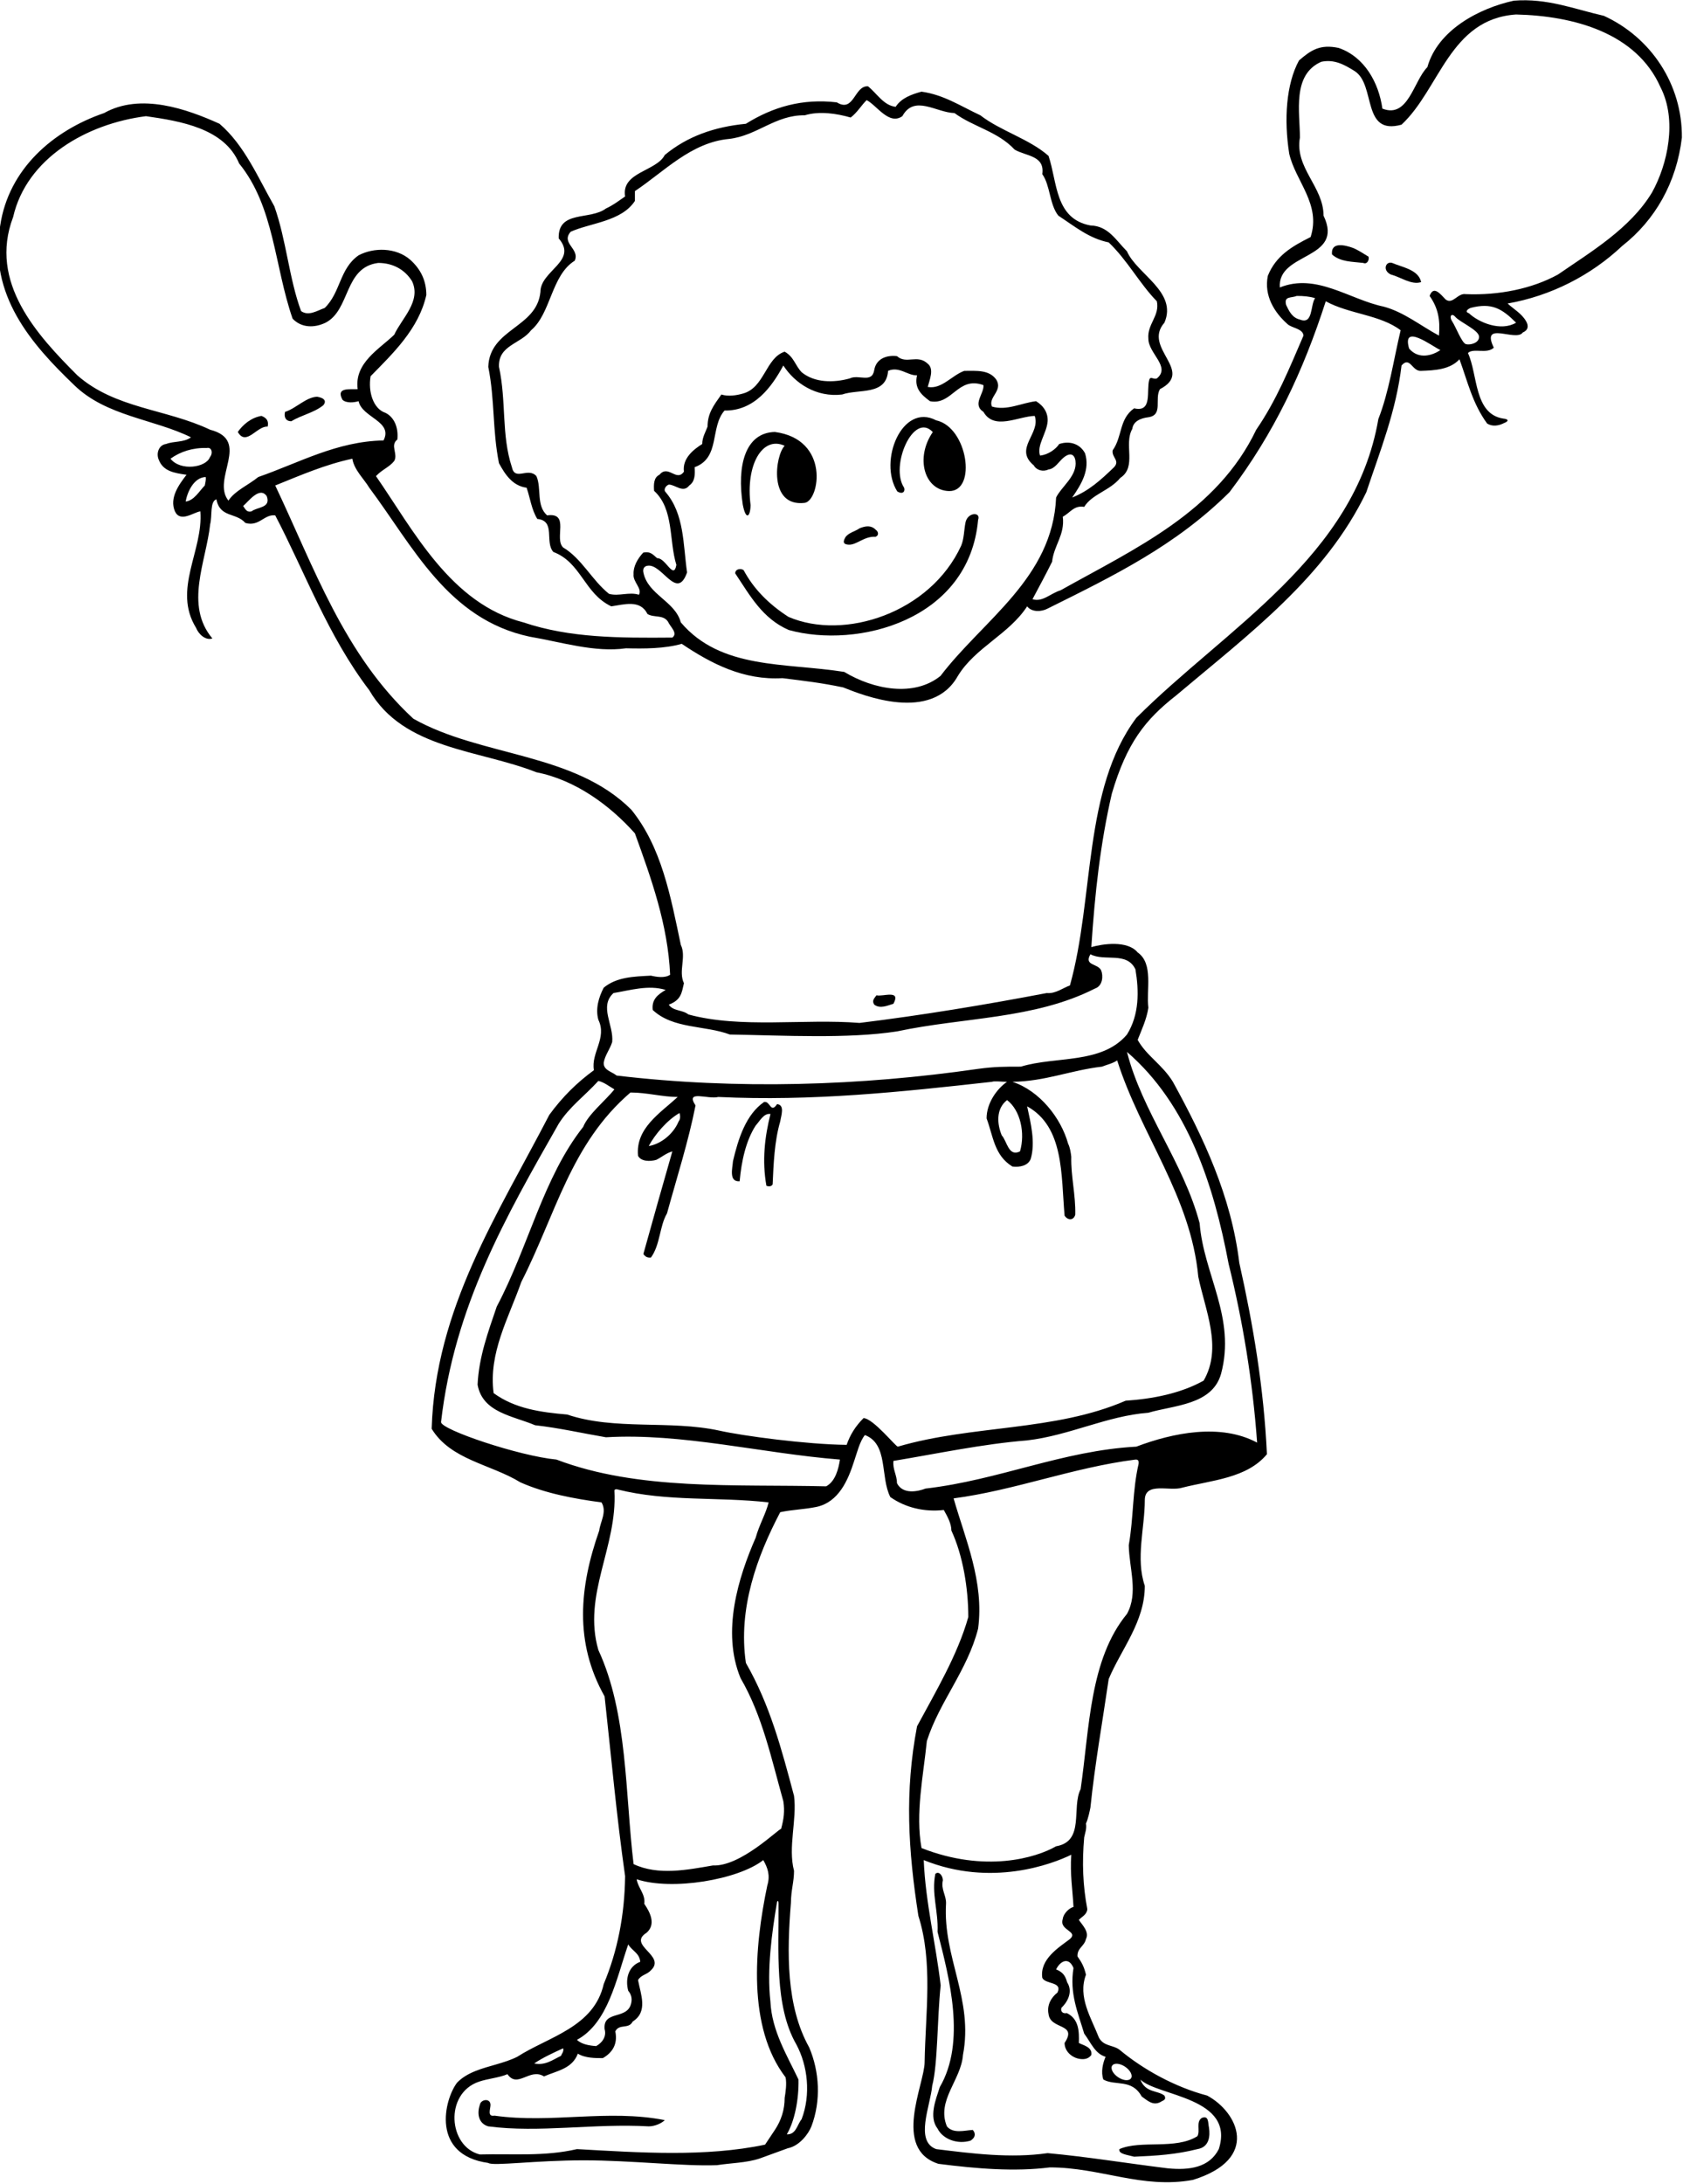 <?xml version="1.0" encoding="UTF-8"?>
<svg xmlns="http://www.w3.org/2000/svg" xmlns:xlink="http://www.w3.org/1999/xlink" width="472pt" height="612pt" viewBox="0 0 472 612" version="1.1">
<g id="surface1">
<path style=" stroke:none;fill-rule:nonzero;fill:rgb(0%,0%,0%);fill-opacity:1;" d="M 449.812 4.438 C 441.562 2.562 433.938 -0.562 424.562 0.188 C 414.812 2.312 403.188 8.438 400.312 18.812 C 396.438 22.688 394.938 33.312 387.688 30.438 C 386.688 23.188 382.688 15.938 375.438 13.438 C 370.188 12.312 367.641 14.078 364.312 16.938 C 360.688 23.562 360.062 33.531 361.562 43.062 C 363.312 50.812 370.562 57.188 367.562 66.438 C 362.312 69.062 357.812 71.688 355.562 77.312 C 354.438 82.938 357.457 87.617 361.062 90.812 C 362.188 91.938 365.438 92.062 365.562 94.062 C 361.562 103.312 358.062 112.062 352.312 120.438 C 341.312 143.438 318.438 153.688 297.438 165.438 C 294.562 166.312 292.438 168.812 289.562 167.938 C 291.312 164.688 293.312 160.938 295.062 157.438 C 295.562 152.812 298.688 149.938 298.062 144.812 C 300.188 143.688 301.188 141.562 304.062 142.062 C 306.312 138.438 311.188 137.562 314.188 133.938 C 318.938 130.812 315.062 124.562 317.562 120.188 C 317.812 118.062 319.938 117.188 322.062 116.938 C 326.312 116.312 323.688 111.812 325.312 109.062 C 335.188 103.938 320.312 97.562 326.562 90.438 C 330.312 81.812 318.812 76.812 316.062 70.438 C 312.938 67.312 310.812 63.312 305.812 63.188 C 295.812 61.312 296.562 51.062 294.062 43.688 C 288.688 38.938 280.562 36.688 274.938 32.312 C 269.312 29.688 264.688 26.562 258.438 25.688 C 255.688 26.438 252.812 27.438 251.188 29.938 C 247.812 29.562 245.938 26.188 243.438 24.188 C 239.562 23.938 239.562 31.688 234.688 28.688 C 225.062 27.562 216.812 29.938 209.188 34.688 C 200.312 35.562 192.812 38.188 186.438 43.438 C 184.062 48.062 174.188 48.188 175.312 55.062 C 173.312 56.438 172.062 57.438 169.938 58.438 C 165.438 61.812 156.438 58.812 156.688 66.812 C 162.188 73.188 151.562 75.812 151.562 81.812 C 150.562 91.938 137.312 92.062 136.938 102.812 C 138.812 112.188 138.062 120.438 139.938 129.812 C 141.688 133.062 143.812 136.188 147.688 136.688 C 148.688 139.562 149.062 142.812 150.688 145.438 C 155.938 145.938 152.688 151.938 155.188 154.688 C 163.062 157.688 163.812 166.312 171.438 169.938 C 174.938 169.438 179.562 167.938 181.562 172.062 C 183.312 173.188 185.938 172.188 187.312 174.188 C 188.062 175.812 190.188 177.438 188.562 178.688 C 173.688 178.812 159.812 178.812 146.812 174.438 C 126.312 169.188 115.938 148.562 105.438 133.438 C 107.188 131.562 109.188 130.938 110.562 129.188 C 111.688 127.188 109.312 124.812 111.438 123.188 C 111.812 119.688 110.438 116.805 108.062 115.688 C 104.688 114.562 103.188 109.812 103.938 105.438 C 110.188 99.062 117.438 92.188 119.562 82.688 C 119.562 78.688 118.031 75.484 115.062 72.812 C 111.062 69.312 104.812 69.312 100.562 71.562 C 95.188 75.312 95.562 81.938 91.062 86.312 C 88.938 87.062 86.562 88.688 84.438 87.188 C 81.062 78.062 80.312 67.312 76.938 57.812 C 72.312 49.688 68.562 40.688 61.562 34.688 C 52.438 30.562 39.438 25.938 29.188 31.688 C 14.938 36.562 2.438 47.312 0.062 63.188 C -3.312 82.688 8.812 96.438 20.812 107.938 C 29.812 116.688 43.188 117.438 53.562 122.562 C 51.562 124.062 48.812 123.562 46.562 124.438 C 44.562 124.688 43.688 127.062 44.562 128.938 C 45.812 132.062 48.812 132.562 52.312 133.062 C 50.188 135.812 47.438 139.562 49.062 143.312 C 50.562 146.562 54.312 143.562 56.188 143.312 C 57.062 154.312 48.348 165.188 54.973 175.938 C 55.723 177.812 57.688 179.562 59.562 178.938 C 51.688 169.562 57.812 157.438 58.938 146.938 C 59.562 144.562 58.812 140.562 60.688 139.938 C 61.703 145.172 66.188 143.562 68.812 146.562 C 72.688 147.688 74.062 144.062 77.188 144.438 C 85.562 160.438 91.938 178.188 103.562 193.438 C 113.188 210.062 134.312 210.062 150.438 216.438 C 161.312 218.562 171.062 225.688 178.062 233.562 C 182.688 246.312 187.312 259.188 187.938 273.188 C 186.438 274.188 184.188 273.812 182.562 273.438 C 177.688 273.688 172.938 273.812 169.312 276.812 C 167.938 279.438 166.938 282.688 167.812 285.812 C 170.312 290.938 165.688 295.062 166.562 299.938 C 161.938 303.312 157.812 307.312 154.062 312.438 C 139.688 340.188 122.062 366.688 121.062 400.438 C 126.438 409.188 137.562 410.312 145.938 415.438 C 152.938 418.562 161.188 420.062 168.688 421.062 C 170.312 423.688 168.312 426.562 168.062 428.938 C 162.5 444.75 161 460.25 169.562 475.438 C 171.438 492.562 172.938 509.188 175.312 525.812 C 175.188 536.688 173.188 546.812 169.312 556.062 C 166.562 568.188 153.812 570.812 145.062 576.438 C 141.445 578.246 137.121 578.918 133.379 580.414 C 131.43 581.191 129.641 582.191 128.188 583.688 C 124.562 588.438 120.793 603.953 136.938 606.188 C 138.211 607.145 150.102 605.449 163.793 605.453 C 176.969 605.457 191.805 607.18 201.062 606.812 C 205.062 606.188 209.312 606.188 213.062 604.938 L 220.926 602.074 C 224.242 601.43 226.758 597.996 227.562 595.938 C 230.312 588.688 229.812 580.562 226.938 573.812 C 220.438 562.188 220.688 547.188 221.812 533.312 C 221.859 529.547 222.688 527.438 222.688 524.312 C 220.938 517.688 223.562 509.938 222.688 503.312 C 219.188 490.188 215.938 477.812 209.188 466.062 C 206.938 450.812 212.312 436.188 218.812 423.812 C 222.312 423.062 225.438 423.062 229.062 422.312 C 235.188 420.938 237.812 414.938 239.562 409.438 C 240.297 407.359 241.078 404 242.562 402.188 C 249.188 404.688 246.812 413.938 249.688 419.562 C 253.938 422.562 259.312 423.812 264.688 423.188 C 265.812 425.188 266.812 427.062 266.812 428.938 C 270.062 435.938 271.562 445.188 271.562 453.188 C 268.562 463.812 262.438 474.062 257.188 483.812 C 253.688 502.188 254.688 518.438 257.562 536.938 C 261.688 549.938 259.562 563.938 259.312 577.938 C 259.312 584.062 250.125 602.285 263.188 606.438 C 273.938 607.812 284.562 608.688 294.438 607.438 C 308.688 607.438 320.312 613.562 334.562 610.938 C 353.52 605.055 347.168 591.93 338.562 587.312 C 329.562 584.938 320.688 580.062 313.938 574.438 C 312.062 573.062 309.562 573.562 308.188 571.062 C 306.062 565.562 302.188 559.688 304.562 553.438 C 304.062 551.312 303.438 550.062 302.188 548.312 C 302.062 545.938 304.062 545.562 304.562 543.438 C 305.562 541.438 303.562 539.562 302.562 538.062 C 303.562 537.062 304.812 536.562 304.938 535.062 C 303.688 528.438 303.438 522.062 304.062 514.938 C 304.312 513.688 304.812 512.562 304.562 511.062 C 305.215 509.633 305.609 507.516 305.812 506.562 C 307.062 494.438 309.188 482.562 310.938 470.562 C 314.438 462.188 321.062 454.562 321.062 444.438 C 318.438 436.812 321.062 428.188 321.062 420.438 C 321.062 415.188 328.062 418.062 331.562 416.938 C 339.938 414.812 349.688 414.312 355.312 407.562 C 354.438 388.938 351.438 371.188 347.562 353.938 C 345.312 335.188 337.438 318.688 328.938 303.188 C 325.938 298.312 321.562 295.938 319.062 291.438 C 320.188 288.562 321.562 285.688 322.062 282.438 C 321.438 277.438 323.562 270.062 319.062 266.938 C 316.188 263.438 309.062 264.562 306.062 265.438 C 307.062 250.312 308.562 236.562 311.812 222.438 C 316 208.219 321.188 201.688 329.812 194.938 C 350.438 177.562 371.688 161.812 383.188 137.938 C 387.062 126.312 391.562 115.188 393.062 102.438 C 395.438 99.688 396.062 104.188 398.562 103.938 C 402.438 103.812 406.688 103.562 409.312 100.688 C 411.562 106.812 412.938 113.062 417.062 118.688 C 418.551 119.648 420.344 119.324 421.801 118.574 C 423.344 117.984 422.953 117.434 421.617 117.316 C 413.359 116.043 414.496 105.023 411.688 98.938 C 413.188 97.438 417.062 99.312 418.938 97.438 C 415.188 89.688 425.188 95.938 427.062 93.188 C 428.562 92.562 428.812 91.344 427.938 89.938 C 426.688 87.812 424.562 86.688 422.812 85.062 C 434.938 82.938 446.188 77.188 454.938 68.938 C 464.188 61.688 470.188 51.188 471.688 38.562 C 471.812 23.562 462.938 10.438 449.812 4.438 Z M 364.562 89.562 C 362.438 89.062 361.562 87.312 360.688 85.438 C 360.062 82.938 362.027 83.594 363.688 82.938 C 365.562 82.938 367.188 83.062 368.812 83.562 C 367.438 85.562 368.312 91.062 364.562 89.562 Z M 179.188 166.688 C 176.438 165.812 173.562 167.188 170.812 166.438 C 166.062 162.688 163.188 156.562 157.938 153.438 C 155.312 150.938 159.938 143.562 153.438 144.438 C 150.312 141.688 151.938 136.812 150.438 133.438 C 148.062 130.812 144.438 134.938 143.562 130.938 C 140.562 121.812 142.062 112.562 139.938 102.812 C 139.688 96.688 146.062 96.438 148.938 92.562 C 154.562 87.812 154.562 77.188 161.188 73.062 C 162.688 69.688 157.188 68.188 160.062 64.938 C 165.688 62.438 174.312 62.062 178.062 56.312 C 178.062 55.438 178.062 54.562 178.062 53.562 C 186.312 48.062 193.812 39.938 204.438 38.938 C 212.312 38.062 217.438 32.188 225.688 32.312 C 229.812 31.062 234.688 31.812 238.562 32.938 C 240.312 31.688 241.812 29.188 243.062 28.062 C 245.938 29.562 249.312 35.188 253.062 32.562 C 256.438 26.438 262.562 31.562 267.688 31.688 C 272.938 35.562 279.812 36.812 284.562 41.938 C 287.812 43.812 293.062 43.562 292.312 48.812 C 294.562 51.938 294.312 57.312 296.812 60.438 C 301.562 63.562 305.438 66.812 310.938 67.938 C 316.188 72.938 319.562 79.438 324.438 84.438 C 325.312 88.562 321.688 90.812 322.062 94.938 C 322.062 99.062 328.438 102.812 324.438 106.062 C 323.438 106.438 322.688 105.312 322.312 106.438 C 321.438 109.438 323.312 115.688 318.062 114.438 C 313.812 117.438 314.812 122.312 312.062 126.188 C 311.688 128.188 314.188 129.062 312.438 130.938 C 308.812 134.438 305.375 137.594 300.688 139.438 C 303.422 135.52 305.688 131.562 304.312 127.062 C 302.938 124.438 300.062 123.438 297.062 124.438 C 296.062 125.938 293.938 127.438 291.688 127.688 C 290.688 124.812 293.562 121.438 293.812 118.062 C 293.938 115.812 292.812 113.812 290.562 112.438 C 286.438 112.938 282.312 115.188 278.188 113.938 C 277.062 111.312 281.312 109.562 279.438 106.438 C 277.438 103.562 273.812 103.938 270.438 103.938 C 266.938 105.188 264.062 109.188 260.188 108.438 C 260.688 106.438 262.062 103.438 260.188 101.938 C 257.312 99.188 254.188 102.188 251.562 99.812 C 248.438 99.438 245.688 100.688 245.188 103.688 C 244.562 107.562 240.812 104.812 238.312 106.062 C 233.812 107.312 228.438 107.312 224.812 104.312 C 222.938 102.312 222.688 100.062 220.062 98.562 C 214.688 100.312 214.438 108.688 208.312 110.312 C 206.562 110.812 204.188 111.188 202.312 110.562 C 200.188 113.562 198.438 115.812 198.438 119.562 C 197.938 120.938 196.938 122.562 196.938 124.438 C 194.562 125.938 191.312 128.438 191.812 132.188 C 189.688 135.188 187.438 130.062 184.938 133.062 C 183.312 133.812 183.312 135.812 183.438 137.562 C 189.062 142.688 187.562 151.438 189.688 158.312 C 188.938 162.688 186.688 156.312 184.312 156.438 C 183.312 155.688 182.562 154.391 180.391 154.883 C 178.812 156.578 177.562 158.766 177.688 160.938 C 177.438 163.062 180.188 164.938 179.188 166.688 Z M 180.438 160.438 C 180.219 159.391 180.688 158.688 181.562 158.562 C 185.688 157.812 189.812 168.562 192.688 160.438 C 191.562 152.562 191.938 144.062 186.688 137.938 C 185.938 137.188 186.812 136.062 187.562 135.812 C 189.438 135.812 191.562 138.312 193.312 136.062 C 194.938 134.938 194.938 132.938 194.812 130.938 C 202.062 128.312 199.062 119.812 203.188 115.062 C 211.562 115.188 216.438 108.438 219.688 102.438 C 222.938 107.438 228.938 111.438 236.188 110.562 C 240.812 108.938 248.562 110.938 249.062 103.938 C 252.188 102.562 254.562 105.312 257.188 105.188 C 256.312 108.812 258.438 110.688 260.812 112.438 C 267.062 113.688 268.562 105.312 275.812 107.938 C 276.062 110.312 272.562 113.312 275.812 115.438 C 278.812 120.688 285.562 116.688 290.188 116.562 C 291.938 121.562 284.188 125.688 289.938 130.438 C 290.688 131.812 292.562 132.312 294.062 131.562 C 295.859 131.406 296.973 129.297 298.348 128.195 C 300.621 126.375 301.684 127.836 301.664 129.938 C 301.633 133.746 297.578 136.547 296.188 139.438 C 295.188 162.062 275.762 173.688 263.762 189.438 C 256.352 195.406 245.059 193.297 236.762 188.312 C 220.137 185.688 202.188 187.688 190.938 174.438 C 189.312 168.438 181.688 166.688 180.438 160.438 Z M 57.438 136.062 C 55.938 137.562 54.438 140.312 52.062 140.562 C 52.562 137.812 54.375 133.805 57.688 133.688 C 57.812 134.562 57.562 135.312 57.438 136.062 Z M 58.875 128.117 C 57.812 131.051 50.625 132.117 47.812 128.562 C 50.562 126.562 54.125 125.43 58 125.555 C 59.375 125.238 59.812 126.992 58.875 128.117 Z M 70.562 143.312 C 69.188 143.688 68.812 142.688 68.188 141.812 C 69.688 140.562 72.812 136.188 74.812 139.062 C 76.062 142.438 72.062 142.062 70.562 143.312 Z M 72.438 133.688 C 69.688 135.938 65.812 137.562 64.062 140.312 C 59.188 134.188 70.562 123.438 58.938 120.438 C 46.562 114.562 32.312 114.562 21.688 105.188 C 10.562 94.062 -3.312 79.188 3.688 60.812 C 7.438 44.438 24.188 34.688 40.938 32.562 C 50.562 33.938 62.938 35.938 67.062 45.812 C 76.938 57.938 76.938 74.562 82.062 89.312 C 84.562 91.938 88.188 91.938 91.312 90.438 C 98.312 86.812 96.438 74.938 106.062 73.688 C 110.188 73.688 113.562 75.562 115.562 78.812 C 118.188 84.438 112.688 89.188 110.562 93.812 C 106.438 97.812 99.312 101.688 100.312 109.062 C 98.188 109.188 94.062 108.438 96.062 112.062 C 97.188 113.062 99.312 112.812 100.562 112.438 C 101.562 117.062 110.312 118.062 107.562 123.438 C 94.438 123.688 83.938 129.688 72.438 133.688 Z M 176.188 544.938 C 177.312 546.812 179.312 547.312 179.562 549.812 C 176.188 551.062 175.312 554.688 176.188 557.938 C 176.938 558.812 177.312 559.938 177.062 561.188 C 176.188 566.312 169.062 563.188 169.562 568.688 C 170.188 570.812 168.812 572.562 167.188 573.438 C 165.312 573.312 163.062 572.938 161.812 571.688 C 170.562 566.938 172.812 554.688 176.188 544.938 Z M 157.938 574.062 C 158.188 574.938 157.562 575.562 157.312 576.188 C 154.938 577.312 152.938 578.938 149.812 578.312 C 152.188 576.688 155.188 575.312 157.938 574.062 Z M 220.062 587.938 C 220.062 591.312 219.062 594.312 217.312 596.938 L 214.562 601.062 C 197.938 604.562 179.562 603.312 161.812 602.312 C 152.688 604.438 143.688 603.562 134.562 603.812 C 125.703 601.598 124.602 586.742 134.285 583.426 C 136.871 582.539 139.926 582.336 142.312 581.312 C 145.188 585.438 148.562 579.438 152.562 581.938 C 156.312 580.312 160.438 579.812 162.062 575.562 C 164.062 576.812 166.938 576.812 169.062 576.812 C 171.688 575.312 173.312 572.938 172.562 569.312 C 173.688 567.062 176.312 568.812 177.438 566.562 C 181.812 563.812 179.688 558.938 178.938 554.938 C 179.812 553.438 181.438 553.438 182.562 552.188 C 186.938 548.062 175.812 545.188 181.312 541.688 C 184.062 539.312 182.312 535.938 180.688 533.562 C 181.062 530.812 178.938 529.188 178.562 526.688 C 188.457 529.953 207.062 526.812 214.062 521.312 C 215.293 523.453 216.062 525.562 215.188 528.438 C 211.562 545.688 209.562 568.188 220.312 582.188 C 220.688 583.938 220.312 586.438 220.062 587.938 Z M 223.312 572.938 C 226.562 578.938 227.438 587.062 224.812 593.938 C 223.562 595.438 223.266 598.297 220.656 598.172 C 222.875 594.469 224.062 588.312 223.938 582.812 C 220.812 576.188 216.438 569.188 216.062 560.938 C 215.043 551.879 216.484 541.695 217.863 533.383 C 218.008 532.52 218.328 532.562 218.34 533.453 C 218.461 546.391 217.113 562.18 223.312 572.938 Z M 211.938 430.938 C 207.062 442.062 202.312 457.312 207.688 470.312 C 213.812 480.812 216.312 492.812 219.688 504.812 C 220.125 507.617 219.812 509.812 219.062 512.562 C 218.312 512.562 207.688 523.188 199.938 522.812 C 192.688 524.062 184.562 525.688 177.688 522.438 C 175.312 502.812 176.062 480.188 167.812 462.438 C 163.312 446.938 173.188 433.562 172.312 417.812 C 172.25 417.438 172.797 417.281 173.188 417.438 C 187.188 420.938 201.312 419.438 215.562 421.062 C 214.812 424.188 212.938 427.312 211.938 430.938 Z M 231.688 416.562 C 206.188 415.938 179.062 417.812 156.062 409.062 C 145.562 408.062 123.688 400.688 123.688 398.562 C 127.438 366.062 141.812 341.062 156.688 314.938 C 159.688 310.188 163.938 307.188 167.812 302.938 C 169.438 303.312 170.812 304.438 172.312 305.312 C 169.938 308.312 164.938 312.312 163.562 315.812 C 152.312 330.062 148.312 349.188 139.312 366.188 C 136.938 373.188 134.312 380.188 133.938 388.062 C 135.312 395.938 143.938 396.812 150.062 399.438 C 156.812 400.188 163.312 401.688 169.938 402.812 C 191.312 401.562 213.562 407.312 235.562 409.062 C 235.188 411.562 234.312 415.188 231.688 416.562 Z M 242.188 397.438 C 239.938 399.688 238.438 402.062 237.438 404.938 C 226.188 404.812 208.344 402.438 201.688 400.938 C 187.812 397.938 172.438 400.938 159.062 396.438 C 151.688 395.812 144.438 394.812 138.438 390.438 C 136.938 379.188 142.688 369.312 146.188 359.312 C 155.938 340.188 160.062 320.562 176.812 306.188 C 181.438 306.188 185.812 307.438 190.062 307.438 C 185.188 311.938 178.188 316.188 178.938 323.938 C 179.812 325.562 182.312 325.562 184.062 325.062 C 185.562 324.312 186.812 323.188 188.562 322.688 C 185.812 332.312 183.062 341.938 180.438 351.438 C 180.938 352.188 181.562 352.562 182.562 352.438 C 185.188 348.812 184.938 343.688 187.062 340.062 C 189.812 330.062 193.062 319.938 195.062 309.812 C 192.062 305.312 198.562 308.188 201.438 307.438 C 227.812 308.688 252.438 306.062 278.188 303.188 C 278.891 302.906 280.914 303.188 282.414 303.188 C 279.539 305.188 276.688 309.188 276.688 313.438 C 278.562 318.438 278.812 323.812 283.938 326.938 C 286.062 327.188 288.312 326.688 289.062 324.812 C 290.438 320.188 289.062 314.688 288.062 310.062 C 298.438 315.812 297.562 329.188 298.562 340.688 C 299.438 342.047 301.078 342.125 301.562 340.438 C 301.688 334.812 300.312 329.688 300.438 324.188 C 300.297 322.984 300.062 321.5 299.562 320.562 C 297.562 313.312 291.562 305.688 283.938 303.188 C 293.188 303.062 300.312 299.938 309.062 298.938 C 310.219 298.453 312.062 298.062 313.312 297.188 C 319.938 318.062 333.938 335.188 336.062 357.812 C 337.938 367.062 342.938 377.688 337.562 386.938 C 331.062 390.562 323.188 392.062 315.688 392.562 C 295.812 401.188 272.688 399.312 251.812 405.438 C 251.25 405.5 244.938 397.562 242.188 397.438 Z M 190.562 311.938 C 190.844 312.75 190.812 313.688 190.312 314.312 C 188.812 317.938 185.188 320.688 181.938 321.188 C 183.688 317.938 187.062 313.938 190.562 311.938 Z M 282.438 308.312 C 286.188 311.188 287.562 317.562 286.062 322.688 C 282.812 324.312 282.438 319.812 280.938 318.188 C 279.688 315.188 279.188 310.812 282.438 308.312 Z M 311.91 578.918 C 312.457 578.105 314.078 578.242 315.539 579.223 C 316.996 580.203 317.738 581.656 317.195 582.465 C 316.648 583.277 315.027 583.141 313.566 582.16 C 312.109 581.18 311.367 579.727 311.91 578.918 Z M 304.062 569.938 C 305.938 572.438 307.062 575.562 310.062 576.438 C 309.312 578.188 308.688 580.688 309.438 582.812 C 312.812 584.688 317.406 582.516 320.188 587.562 C 321.688 588.562 323.422 590.484 325.82 588.898 C 326.859 588.453 326.938 588.062 326.562 587.312 C 324.688 585.812 321.234 586.578 319.828 582.828 C 324.672 587.516 346.484 587.766 341.812 602.312 C 339.188 607.438 333.688 608.312 327.438 607.688 C 316.188 606.312 304.812 604.438 293.812 603.438 C 283.438 604.938 272.688 603.562 262.562 602.312 C 256.457 600.117 260.938 590.188 261.438 584.562 C 263.031 578.453 262.812 565.812 263.812 556.438 C 262.438 544.562 259.562 533.312 259.062 521.312 C 277.957 528.953 295.062 522.438 300.438 519.812 C 300.062 525.312 300.812 529.562 301.062 534.438 C 299.938 534.688 298.188 536.312 298.062 537.812 C 296.938 541.062 302.562 541.188 300.062 543.438 C 296.938 545.812 291.562 549.062 292.312 554.312 C 293.188 556.188 298.062 555.312 296.562 558.438 C 294.812 559.812 293.562 561.938 294.062 564.438 C 294.562 568.938 302.312 566.938 298.562 572.562 C 298.562 574.938 300.688 576.812 303.062 577.062 C 304.312 577.188 305.312 576.938 306.062 575.938 C 306.438 573.688 303.688 573.188 302.562 572.562 C 302.688 569.312 302.562 565.812 299.188 564.188 C 298.188 564.438 297.312 563.812 297.688 562.688 C 299.562 560.938 300.906 558.062 299.281 555.562 C 298.734 553.531 297.938 552.688 296.188 551.938 C 297.438 549.438 299.812 548.438 301.062 551.562 C 299.906 558.688 302.312 564.062 304.062 569.938 Z M 319.312 410.312 C 317.562 417.812 317.938 425.312 316.562 433.062 C 316.688 439.562 319.312 446.438 316.062 452.312 C 305.562 465.062 305.562 484.312 303.062 501.438 C 300.438 506.562 304.312 516.062 296.188 517.438 C 290.562 520.688 276.293 524.953 258.438 517.938 C 256.688 508.188 258.938 497.812 259.938 487.938 C 263.438 476.938 271.312 468.188 274.312 456.438 C 276.062 443.312 270.688 431.312 267.438 419.938 C 284.562 417.688 300.812 411.312 318.438 409.062 C 319.203 409 319.438 409.438 319.312 410.312 Z M 344.562 354.188 C 348.562 370.312 351.312 387.062 352.562 404.312 C 342.312 398.812 328.938 401.562 318.688 405.438 C 297.938 406.562 280.188 414.812 259.562 417.188 C 257.5 418 253.188 418.938 251.562 415.688 C 251.562 413.438 250.312 411.812 250.562 409.438 C 262.688 407.438 275.562 404.688 288.062 403.688 C 299.938 402.312 310.438 396.812 322.062 395.938 C 329.188 393.812 339.938 393.812 342.438 385.062 C 346.688 369.312 337.562 357.188 336.438 342.812 C 331.938 325.812 320.312 311.562 316.062 294.812 C 333.188 309.562 340.438 332.312 344.562 354.188 Z M 318.438 271.688 C 319.438 277.688 319.562 284.312 316.062 289.938 C 308.938 298.312 296.188 295.938 286.312 298.938 C 281.562 298.938 278.938 298.938 274.312 299.562 C 241.438 304.312 206.688 305.438 172.938 301.438 C 171.562 300.312 169.188 299.938 169.312 297.812 C 169.688 295.688 170.938 294.312 171.688 292.062 C 172.188 287.312 167.938 282.062 172.062 278.312 C 176.688 277.562 181.812 275.938 186.688 277.438 C 184.562 278.688 182.688 280.062 183.062 283.062 C 188.812 288.438 197.688 287.312 204.688 289.938 C 219.812 290.188 237.812 291.188 251.562 289.062 C 270.312 285.062 290.062 285.688 307.062 277.062 C 309.312 276.312 309.438 273.438 308.812 271.938 C 307.812 269.938 303.938 270.688 305.812 267.438 C 309.688 269.562 316.062 266.562 318.438 271.688 Z M 386.562 117.438 C 379.938 156.062 343.812 176.062 318.688 201.188 C 303.688 221.188 306.938 251.688 300.062 276.188 C 298.188 276.812 296.062 278.562 293.562 278.312 C 276.562 281.562 258.438 284.562 241.062 286.688 C 225.562 285.438 207.688 288.312 193.062 284.312 C 191.312 282.938 188.812 283.438 187.562 281.562 C 191.078 280.25 191.188 278.188 191.812 275.562 C 190.188 272.188 192.562 268.188 190.938 264.812 C 188.062 251.188 185.562 237.438 177.062 226.938 C 160.938 210.812 135.062 212.188 115.938 201.438 C 96.438 183.438 88.062 158.938 77.188 136.062 C 84.312 133.188 91.188 130.188 98.812 128.562 C 99.312 131.688 102.062 134.188 103.562 136.688 C 115.812 153.062 125.562 173.562 148.562 178.438 C 157.438 179.938 166.812 182.938 175.562 181.688 C 180.688 181.812 186.438 181.812 191.188 180.438 C 199.562 186.062 208.562 190.688 219.438 190.062 C 225.719 190.84 230.348 191.371 236.469 192.652 C 242.168 194.938 261.262 202.578 268.637 189.438 C 273.512 181.438 282.938 177.812 288.062 169.938 C 289.438 171.688 292.188 171.438 293.812 170.562 C 312.438 161.312 329.688 152.938 344.812 137.938 C 357.312 121.438 365.438 104.188 371.812 84.438 C 378.438 88.062 387.062 88.188 392.812 92.562 C 390.812 100.938 389.562 109.812 386.562 117.438 Z M 395.188 97.688 C 393.062 90.438 401.582 96.992 403.957 98.117 C 401.957 99.492 397.957 100.953 395.188 97.688 Z M 411.125 96.453 C 409.957 96.117 408.293 91.617 407.293 90.117 C 406.293 88.617 407.125 87.617 408.125 88.785 C 409.43 90.309 414.625 92.453 414.793 94.285 C 414.957 96.117 412.293 96.785 411.125 96.453 Z M 425.188 90.438 C 420.957 92.953 414.793 90.453 411.957 87.785 C 410.457 87.285 412.082 86.41 412.457 86.285 C 418.293 84.785 421.16 86.41 425.188 90.438 Z M 436.938 76.938 C 429.625 80.953 420.312 82.812 411.062 82.438 C 408.812 82.062 407.438 85.438 405.438 83.938 C 404.062 82.562 402.062 79.812 400.938 82.938 C 403.312 86.312 403.938 89.562 403.562 94.062 C 398.438 91.312 393.688 87.438 388.062 85.938 C 378.438 83.938 369.188 76.438 358.938 80.562 C 358.188 70.562 377.188 72.938 371.188 60.438 C 371.188 52.312 363.062 47.062 364.562 38.562 C 364.562 31.438 362.312 20.938 370.562 17.312 C 374.188 16.562 376.938 18.062 379.938 19.938 C 385.938 23.812 381.812 38.062 393.062 34.938 C 403.812 24.938 406.562 5.312 425.188 4.062 C 441.312 4.438 458.938 9.188 465.688 24.438 C 470.438 33.688 467.688 46.062 463.312 53.938 C 457.188 64.062 446.188 70.562 436.938 76.938 "/>
<path style=" stroke:none;fill-rule:nonzero;fill:rgb(0%,0%,0%);fill-opacity:1;" d="M 379.312 69.438 C 377.457 68.785 373.188 67.562 373.562 71.312 C 375.938 73.438 379.188 73.312 382.312 73.688 C 383.438 74.188 384.062 72.812 383.812 71.938 C 382.312 71.062 380.938 70.062 379.312 69.438 "/>
<path style=" stroke:none;fill-rule:nonzero;fill:rgb(0%,0%,0%);fill-opacity:1;" d="M 390.438 73.688 C 388.625 73.117 387.625 75.785 390.062 76.938 C 392.938 77.688 395.812 79.938 398.562 79.062 C 397.812 75.562 393.312 74.938 390.438 73.688 "/>
<path style=" stroke:none;fill-rule:nonzero;fill:rgb(0%,0%,0%);fill-opacity:1;" d="M 88.938 111.188 C 85.812 111.312 83.062 114.438 79.938 115.438 C 79.562 116.938 80.188 118.062 81.688 118.062 C 84.562 116.312 88.062 115.688 90.688 113.562 C 91.547 112.516 91.145 111.555 88.938 111.188 "/>
<path style=" stroke:none;fill-rule:nonzero;fill:rgb(0%,0%,0%);fill-opacity:1;" d="M 73.312 116.562 C 70.438 117.062 68.188 118.938 66.688 121.062 C 69.062 125.188 72.062 119.312 75.062 119.562 C 75.438 117.938 74.688 117.062 73.312 116.562 "/>
<path style=" stroke:none;fill-rule:nonzero;fill:rgb(0%,0%,0%);fill-opacity:1;" d="M 253.562 136.688 C 249.516 130.719 256.156 115.25 261.602 121.094 C 256.625 128.297 259.203 137.438 266.164 137.629 C 274.047 137.75 271.391 119.703 262.562 117.812 C 253.031 112.75 246.234 129.234 251.641 137.723 C 253.188 138.688 253.938 137.688 253.562 136.688 "/>
<path style=" stroke:none;fill-rule:nonzero;fill:rgb(0%,0%,0%);fill-opacity:1;" d="M 210.504 141.574 C 209.047 130.328 213.812 122.047 220.062 124.938 C 217.375 127.625 215.43 142.16 225.684 140.934 C 229.828 140.328 232.875 123.141 217.312 121.062 C 208.969 121.266 206.617 130.531 208.312 141.438 C 209.203 146.031 210.438 144.812 210.504 141.574 "/>
<path style=" stroke:none;fill-rule:nonzero;fill:rgb(0%,0%,0%);fill-opacity:1;" d="M 221.188 176.562 C 240.453 181.891 271.781 173.922 274.312 145.688 C 275.172 143.395 271.355 143.516 270.773 146.438 C 270.355 148.535 270.375 151.031 269.562 152.938 C 260.922 171.734 236.82 179.641 221.125 172.887 C 215.453 169.234 211.312 164.938 208.562 159.812 C 207.812 159.188 206.188 159.438 206.188 160.688 C 210.438 167.062 213.812 173.312 221.188 176.562 "/>
<path style=" stroke:none;fill-rule:nonzero;fill:rgb(0%,0%,0%);fill-opacity:1;" d="M 238.031 152.656 C 240.254 152.762 242.387 150.227 245.562 150.438 C 246.469 150.094 246.469 149.078 245.562 148.438 C 244.312 147.188 242.797 147.359 241.062 148.062 C 239.938 148.906 237.828 149.328 237.055 150.645 C 236.117 152.242 236.934 152.605 238.031 152.656 "/>
<path style=" stroke:none;fill-rule:nonzero;fill:rgb(0%,0%,0%);fill-opacity:1;" d="M 245.812 278.938 C 245.188 279.812 244.438 280.438 245.188 281.562 C 246.812 282.812 248.938 281.812 250.562 281.312 C 252.812 277.188 247.438 279.438 245.812 278.938 "/>
<path style=" stroke:none;fill-rule:nonzero;fill:rgb(0%,0%,0%);fill-opacity:1;" d="M 217.938 309.438 C 216.078 312.203 216.031 308.469 214.281 308.844 C 209.203 312.359 207.062 319.062 205.562 325.438 C 205.438 327.312 204.312 331.312 207.438 331.062 C 207.938 325.438 209.188 319.688 211.938 315.438 C 213.188 314.062 214.203 311.953 216.078 312.203 C 214.453 318.703 213.688 325.312 214.938 332.312 C 215.609 332.594 216.312 332.562 216.688 331.938 C 216.938 326.312 217.188 319.812 218.812 314.312 C 219.062 312.688 220.188 309.688 217.938 309.438 "/>
<path style=" stroke:none;fill-rule:nonzero;fill:rgb(0%,0%,0%);fill-opacity:1;" d="M 265.562 595.938 C 262.562 588.688 269.562 582.938 270.062 575.938 C 273.062 560.312 264.438 548.688 265.312 533.562 C 265.438 531.188 263.812 529.562 264.438 526.938 C 264.359 525.484 263.188 524.312 262.312 525.188 C 261.188 530.688 263.188 535.562 262.938 541.438 C 266.312 554.562 270.938 572.312 263.562 584.938 C 262.438 588.438 260.438 593.312 262.938 596.562 C 264.438 599.562 268.562 601.062 272.188 599.938 C 273.422 599.156 273.812 598.062 272.812 596.938 C 270.562 597.062 267.312 598.062 265.562 595.938 "/>
<path style=" stroke:none;fill-rule:nonzero;fill:rgb(0%,0%,0%);fill-opacity:1;" d="M 138.688 592.938 C 136.562 593.312 137.562 591.062 137.562 589.938 C 137.562 587.938 134.812 588.312 134.562 589.938 C 133.688 592.562 134.312 595.188 136.938 595.938 C 151.188 597.812 166.562 595.062 181.938 595.938 C 183.688 595.938 185.562 595.062 186.438 594.188 C 170.562 591.062 154.562 595.188 138.688 592.938 "/>
<path style=" stroke:none;fill-rule:nonzero;fill:rgb(0%,0%,0%);fill-opacity:1;" d="M 318.062 604.438 C 324.188 604.188 329.938 603.812 335.812 602.312 C 339.16 601.777 339.41 598.637 339.062 596.312 C 338.754 594.91 339.062 592.812 337.062 593.562 C 335.312 594.688 336.688 597.188 335.812 598.688 C 329.688 602.562 319.938 599.688 313.938 602.312 C 313.605 603.688 316.105 603.895 318.062 604.438 "/>
</g>
</svg>
